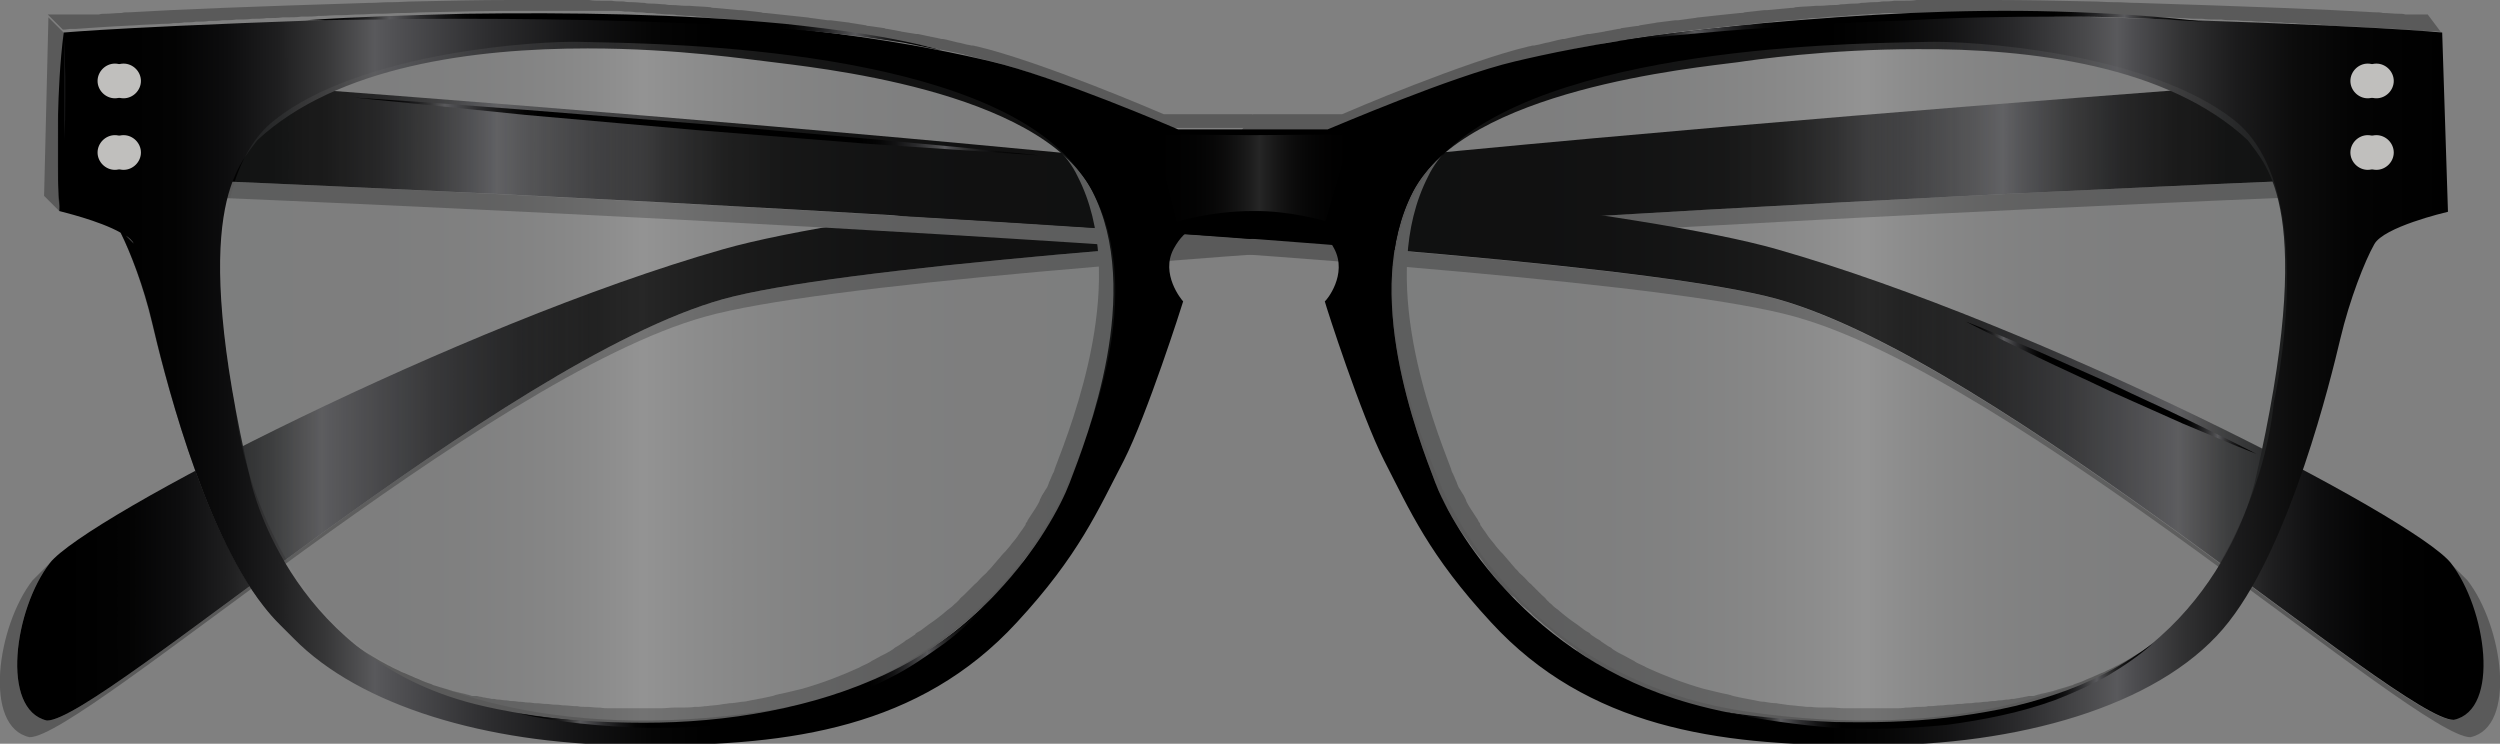 <!--Generator: Adobe Illustrator 22.1.0, SVG Export Plug-In--><svg xmlns="http://www.w3.org/2000/svg" xmlns:xlink="http://www.w3.org/1999/xlink" width="345.9" height="102.9"><rect width="100%" height="100%" fill="#808080" stroke="none"/><style>.st0{fill:#5a5a5a}.st3{enable-background:new}.st7{fill:#c0bfbd}</style><path class="st0" d="M100 41.4C69.4 50 13.9 99.7 6.5 99.7 0 98.2 2 84.2 6.9 77.9c.1-.2.3-.3.5-.5L5 79.8l-.5.5c-4.9 6.3-6.9 20.3-.4 21.7 7.4 0 62.9-49.7 93.5-58.2 31-8.7 210.2-16.1 219.7-16.5l2.4-2.4c-9.5.4-188.7 7.9-219.7 16.5z"/><linearGradient id="SVGID_1_" gradientUnits="userSpaceOnUse" x1="2.381" y1="55.345" x2="321.118" y2="55.345"><stop offset=".021"/><stop offset=".048" stop-color="#030303"/><stop offset=".07" stop-color="#0d0d0e"/><stop offset=".091" stop-color="#1e1e1f"/><stop offset=".111" stop-color="#363637"/><stop offset=".129" stop-color="#545456"/><stop offset=".132" stop-color="#59595c"/><stop offset=".141" stop-color="#505053"/><stop offset=".18" stop-color="#2d2d2f"/><stop offset=".216" stop-color="#141415"/><stop offset=".249" stop-color="#050505"/><stop offset=".275"/><stop offset=".741"/><stop offset=".764" stop-color="#050505"/><stop offset=".79" stop-color="#121213"/><stop offset=".819" stop-color="#29292b"/><stop offset=".849" stop-color="#49494b"/><stop offset=".862" stop-color="#59595c"/><stop offset=".87" stop-color="#4c4c4f"/><stop offset=".89" stop-color="#313132"/><stop offset=".912" stop-color="#1b1b1c"/><stop offset=".936" stop-color="#0c0c0c"/><stop offset=".963" stop-color="#030303"/><stop offset="1"/></linearGradient><path d="M100 34.5C136.3 24.1 311.9 11.7 321.1 11l-1.5 13.9c-9.4.4-188.6 7.9-219.6 16.5C69.4 50 13.9 99.7 6.5 99.7 0 98.2 2 84.2 6.9 77.9c4.9-6.3 56.7-33 93.1-43.4z" fill="url(#SVGID_1_)"/><path class="st0" d="M245.9 41.4c30.6 8.6 86.1 58.2 93.5 58.2 6.5-1.4 4.5-15.4-.4-21.7-.1-.2-.3-.3-.5-.5l2.4 2.4.5.5c4.9 6.3 6.9 20.3.4 21.7-7.4 0-62.9-49.7-93.5-58.2-31-8.7-210.2-16.1-219.7-16.5l-2.4-2.4c9.5.4 188.7 7.9 219.7 16.5z"/><linearGradient id="SVGID_2_" gradientUnits="userSpaceOnUse" x1="4.503" y1="55.345" x2="323.24" y2="55.345" gradientTransform="matrix(-1 0 0 1 348.01 0)"><stop offset=".021"/><stop offset=".048" stop-color="#030303"/><stop offset=".07" stop-color="#0d0d0e"/><stop offset=".091" stop-color="#1e1e1f"/><stop offset=".111" stop-color="#363637"/><stop offset=".129" stop-color="#545456"/><stop offset=".132" stop-color="#59595c"/><stop offset=".141" stop-color="#505053"/><stop offset=".18" stop-color="#2d2d2f"/><stop offset=".216" stop-color="#141415"/><stop offset=".249" stop-color="#050505"/><stop offset=".275"/><stop offset=".741"/><stop offset=".764" stop-color="#050505"/><stop offset=".79" stop-color="#121213"/><stop offset=".819" stop-color="#29292b"/><stop offset=".849" stop-color="#49494b"/><stop offset=".862" stop-color="#59595c"/><stop offset=".87" stop-color="#4c4c4f"/><stop offset=".89" stop-color="#313132"/><stop offset=".912" stop-color="#1b1b1c"/><stop offset=".936" stop-color="#0c0c0c"/><stop offset=".963" stop-color="#030303"/><stop offset="1"/></linearGradient><path d="M245.9 34.5C209.6 24.1 34 11.7 24.8 11l1.5 13.9c9.4.4 188.6 7.8 219.7 16.5 30.6 8.6 86.1 58.2 93.5 58.2 6.5-1.4 4.5-15.4-.4-21.7-5-6.3-56.8-33-93.2-43.4z" fill="url(#SVGID_2_)"/><path class="st0" d="M40.7 88.3l-2.1-2.1c-.8-.8-1.5-1.6-2.2-2.5-8.6-11-14.1-33.6-15.4-39.1-1.3-5.5-3.4-10.8-4.7-13.1l2.1 2.1c1.3 2.4 3.4 7.6 4.7 13.1 1.3 5.5 6.7 28.1 15.4 39.1.6.9 1.4 1.7 2.2 2.5z"/><g class="st3"><defs><path id="SVGID_3_" class="st3" d="M15.9 31l2.1 2.1c.2.2.3.3.4.5l-2.1-2.1c0-.1-.2-.3-.4-.5z"/></defs><clipPath id="SVGID_4_"><use xlink:href="#SVGID_3_" overflow="visible"/></clipPath><g clip-path="url(#SVGID_4_)"><path d="M18.4 33.6l-2.1-2.1c-.1-.2-.2-.4-.4-.5l2.1 2.1c.2.2.3.3.4.5" fill="#212122"/></g></g><path class="st0" d="M8.2 29.2l-2.1-2.1.6-24.7 2.1 2.1zM138.1 81.9c.2-.2.4-.5.7-.7.1-.1.2-.2.3-.4.3-.4.6-.7.9-1.1.3-.3.6-.7.8-1 .1-.1.2-.2.3-.4.2-.2.4-.5.5-.7.1-.1.2-.3.3-.4.2-.2.3-.4.5-.6.1-.1.2-.3.3-.4.1-.2.3-.4.4-.6.1-.1.2-.3.3-.4.1-.2.3-.4.4-.6.1-.1.2-.3.3-.4.1-.2.3-.4.4-.6.1-.1.1-.2.2-.3l.6-.9c.2-.3.3-.6.5-.9.1-.1.1-.2.2-.3l.3-.6c.1-.1.1-.2.2-.3.1-.2.2-.3.3-.5.1-.1.1-.2.2-.3.1-.2.2-.3.2-.5 0-.1.1-.2.1-.3.1-.1.1-.3.2-.4 0-.1.1-.2.1-.3.1-.2.1-.3.2-.4 0-.1.1-.1.1-.2.1-.2.2-.4.2-.6 2.4-6.3 10.3-26.4 3.1-40.3-.8-1.5-1.8-2.8-3-4.1l-2.1-2.1c1.2 1.2 2.3 2.6 3 4.1 7.2 14-.7 34-3.1 40.3-.1.2-.1.4-.2.6 0 .1-.1.1-.1.2-.1.1-.1.3-.2.4 0 .1-.1.2-.1.3-.1.1-.1.3-.2.4 0 .1-.1.2-.1.3-.1.2-.1.3-.2.5-.1.1-.1.2-.2.3-.1.2-.2.3-.3.5-.1.1-.1.2-.2.3l-.3.6c0 .1-.1.2-.1.3-.3.6-.7 1.2-1.1 1.8-.1.1-.1.2-.2.3-.1.2-.3.4-.4.7-.1.1-.2.2-.2.4-.1.2-.3.4-.4.6-.1.1-.2.3-.3.4-.1.2-.3.4-.4.6-.1.1-.2.3-.3.4-.2.2-.3.4-.5.6-.1.1-.2.3-.3.4-.2.2-.4.5-.6.7l-.3.3-1.8 2.1-.3.3c-.2.3-.5.5-.7.7l-.4.4c-.2.2-.4.5-.7.7l-.4.4-.7.7-.4.4c-.2.2-.5.4-.7.7l-.4.4c-.3.2-.5.5-.8.7-.1.1-.3.2-.4.3-.8.7-1.7 1.4-2.6 2-.1.1-.3.2-.4.3-.3.2-.6.5-1 .7-.2.1-.4.2-.5.4l-.9.6c-.2.1-.4.2-.6.4l-.9.6c-.2.1-.4.2-.6.4-.3.2-.6.4-1 .6l-.6.3c-.4.2-.7.4-1.1.6-.2.1-.4.2-.5.3-.5.3-1.1.5-1.6.8-2.4 1.1-5 2.1-7.8 2.9-.8.2-1.7.4-2.5.6-.5.1-1.1.2-1.6.4-.5.1-.9.2-1.4.3-.5.1-1.1.2-1.6.3-.4.1-.9.2-1.3.2-.6.1-1.1.2-1.7.2-.4.1-.9.1-1.3.2-.6.1-1.2.1-1.8.2-.4 0-.8.1-1.1.1h-.5c-.7.1-1.4.1-2.1.1h-.8c-.6 0-1.2.1-1.8.1H84.5c-.5 0-1 0-1.5-.1h-.3c-.5 0-1-.1-1.5-.1h-.3c-.3 0-.7 0-1-.1h-.4c-.4 0-.9-.1-1.3-.1h-.1c-.4 0-.7-.1-1.1-.1h-.3c-.3 0-.7-.1-1-.1h-.2c-.4 0-.8-.1-1.1-.1h-.3c-.3 0-.6-.1-.9-.1H73c-.3 0-.7-.1-1-.1h-.1c-.3 0-.6-.1-.9-.1h-.2c-.3 0-.5-.1-.8-.1h-.1c-.3 0-.6-.1-.8-.1h-.2c-.2 0-.4-.1-.6-.1h-.2c-.2 0-.4-.1-.6-.1-.2 0-.4-.1-.5-.1h-.1c-.1 0-.3-.1-.4-.1h-.1c-.1 0-.3-.1-.4-.1H65.4c-.2 0-.3-.1-.4-.1-.2-.1-.5-.1-.7-.2-.6-.1-1.2-.3-1.7-.4-.2-.1-.4-.1-.6-.2-.7-.2-1.4-.4-2-.6-.1 0-.1 0-.2-.1-.6-.2-1.2-.4-1.8-.7-.2-.1-.3-.1-.5-.2-.5-.2-1.1-.5-1.6-.7-.1 0-.2-.1-.3-.1-.5-.3-1.1-.5-1.6-.8-.1-.1-.3-.1-.4-.2-.4-.2-.7-.4-1.1-.6-.2-.1-.3-.2-.5-.3-.3-.2-.7-.4-1-.6-.2-.1-.3-.2-.5-.3-.4-.3-.8-.5-1.2-.8-.1 0-.1-.1-.2-.1-.4-.3-.9-.6-1.3-1-.1-.1-.2-.2-.4-.3-.3-.2-.6-.5-.9-.7-.1-.1-.3-.2-.4-.3-.3-.2-.6-.5-.8-.7L45 86c-.4-.3-.7-.7-1.1-1l2.1 2.1c.3.3.7.7 1.1 1l.3.3c.3.2.5.5.8.7.1.1.3.2.4.3.3.2.6.5.9.7.1.1.2.2.4.3.4.3.8.6 1.3 1 .1 0 .1.1.2.1.4.3.8.5 1.2.8.1.1.3.2.5.3.3.2.7.4 1 .6.2.1.3.2.5.3.4.2.7.4 1.1.6.1.1.3.2.4.2.5.3 1 .5 1.6.8h.1c.1 0 .2.1.2.1.5.2 1 .5 1.5.7.2.1.4.1.5.2.6.2 1.1.4 1.7.7.1 0 .1.1.2.1.7.2 1.3.4 2 .6.2.1.4.1.6.2.6.2 1.1.3 1.7.4.1 0 .2.1.4.1.1 0 .2.1.3.1h.1c.1 0 .1 0 .2.1h.2c.2.1.5.1.8.2h.2c.1 0 .2 0 .3.1.1 0 .2 0 .3.1.1 0 .2 0 .4.1.1 0 .3.1.4.1.1 0 .2 0 .3.1.1 0 .3.1.4.1.1 0 .2 0 .3.1.2 0 .5.1.7.1h.3c.2 0 .4.1.6.1.1 0 .2 0 .3.1.2 0 .5.1.7.1h.2c.3 0 .6.1.9.1h.3c.2 0 .5.1.7.1h.3c.3 0 .7.1 1.1.1h.3c.3 0 .6.1.9.1h.4c.3 0 .7.1 1 .1h.2c.4 0 .8.1 1.2.1h.4c.3 0 .7 0 1 .1h.4c.5 0 1 .1 1.5.1h.3c.5 0 1 0 1.4.1H92.9c.6 0 1.2 0 1.8-.1h.8c.7 0 1.4-.1 2.1-.1h.6c.3 0 .6-.1 1-.1.6-.1 1.2-.1 1.9-.2.4 0 .8-.1 1.2-.2l1.8-.3c.4-.1.8-.1 1.2-.2l1.8-.3c.4-.1.9-.2 1.3-.3.6-.1 1.1-.2 1.7-.4.1 0 .3-.1.4-.1l2.1-.6c2.5-.7 4.8-1.6 7-2.5.3-.1.5-.2.8-.3.6-.3 1.1-.5 1.6-.8.2-.1.4-.2.5-.3.4-.2.7-.4 1.1-.6l.6-.3c.3-.2.7-.4 1-.6.2-.1.4-.2.6-.4l.9-.6c.2-.1.4-.2.6-.4l.9-.6c.2-.1.4-.2.5-.4.3-.2.6-.5 1-.7.1-.1.3-.2.4-.3.4-.3.9-.7 1.3-1 .4-.3.8-.7 1.2-1 .1-.1.3-.2.4-.3.3-.2.5-.5.8-.7.2-.1.3-.3.5-.4.2-.2.5-.4.7-.7.2-.1.3-.3.5-.4.2-.2.4-.4.7-.6l.4-.4c.2-.2.4-.4.6-.7.6-.5.7-.6.9-.8zM173.3 15.8H161c-.9-.4-17-7.3-25.9-9.4-.2 0-.3-.1-.5-.1h-.2c-.3-.1-.6-.1-.9-.2-.1 0-.3-.1-.4-.1-.3-.1-.6-.1-.9-.2-.1 0-.3-.1-.4-.1-.4-.1-.8-.2-1.3-.3h-.2c-.4-.1-.9-.2-1.4-.3-.2 0-.3-.1-.5-.1-.5-.1-.9-.2-1.4-.3h-.3l-1.8-.3c-.2 0-.3-.1-.5-.1-.5-.1-1.1-.2-1.6-.3-.1 0-.3 0-.4-.1l-2.1-.3c-.2 0-.3 0-.5-.1-.6-.1-1.2-.2-1.9-.3-.2 0-.4-.1-.6-.1l-2.4-.3h-.4c-.7-.1-1.5-.2-2.2-.3-.2 0-.5-.1-.7-.1-1.8-.2-3.7-.4-5.6-.6-.2 0-.5 0-.7-.1l-2.7-.3h-.4c-1-.1-2.1-.2-3.2-.3-.2 0-.5 0-.7-.1-.9-.1-1.9-.1-2.9-.2H94.8c-.6 0-1.1-.1-1.7-.1-.4 0-.7 0-1.1-.1-.6 0-1.1-.1-1.7-.1-.4 0-.8 0-1.1-.1-.6 0-1.1-.1-1.7-.1-.4 0-.8 0-1.2-.1-.6 0-1.2 0-1.7-.1h-1.3c-.6 0-1.2 0-1.8-.1H70.6c-4.2 0-8.7.1-13.3.2-1 0-2 .1-2.9.1H54c-1 0-1.9.1-2.8.1H51c-16.1.5-26.4.9-33 1.3h-.1c-.4 0-.8 0-1.1.1h-.1c-.7 0-1.4.1-2 .1h-.1c-.3 0-.6 0-.9.1H9.5 9h-.5-.4-.8H7h-.2-.1-.1l2.1 2.1c.1 0 .4 0 1-.1H10.5c1.5-.1 4-.3 8.2-.5 1.1-.1 2.4-.1 3.8-.2h.1c.5 0 .9 0 1.4-.1.5 0 1 0 1.5-.1h.1c.5 0 1 0 1.5-.1h.2c.5 0 1.1 0 1.6-.1h.2c.5 0 1.1 0 1.7-.1h.1c.6 0 1.2 0 1.8-.1h.3c.6 0 1.2 0 1.9-.1h.2c.6 0 1.2 0 1.8-.1h.3c.6 0 1.3 0 1.9-.1h.6c.7 0 1.3 0 2-.1h.4c.7 0 1.3 0 2-.1h.4c.7 0 1.5-.1 2.2-.1h.6c.8 0 1.6-.1 2.4-.1h.1c.8 0 1.6-.1 2.4-.1h.7c.8 0 1.7-.1 2.6-.1h.5c.9 0 1.9-.1 2.9-.1 4.7-.1 9.1-.2 13.3-.2H85c.5 0 .9 0 1.4.1.5 0 1 0 1.6.1.5 0 1 0 1.5.1.5 0 1 0 1.4.1.5 0 1 .1 1.5.1.4 0 .9 0 1.3.1.5 0 1 .1 1.5.1.4 0 .8 0 1.2.1.3 0 .6 0 1 .1.9.1 1.7.1 2.5.2.3 0 .6 0 1 .1 1 .1 2.1.2 3 .3.2 0 .4 0 .6.1.8.1 1.6.1 2.4.2.3 0 .6.1.9.1.9.1 1.8.2 2.6.3h.3c.9.1 1.7.2 2.5.3.3 0 .5.1.8.1l2.1.3c.2 0 .3 0 .5.1.8.1 1.6.2 2.3.3.2 0 .4.1.7.1.6.1 1.2.2 1.7.3.2 0 .4.1.6.1.7.1 1.4.2 2 .3.2 0 .3.1.5.1l1.5.3c.2 0 .4.1.5.1l1.8.3c.1 0 .2 0 .3.1.5.1 1 .2 1.4.3.1 0 .3.1.4.1l1.5.3c.5.1 1 .2 1.4.3.1 0 .2 0 .3.1l1.2.3 1.2.3c.2 0 .4.1.5.1 8.9 2.1 25.1 9.1 25.9 9.4h12.3l-1.3-1.9zM208.6 81.9c-.2-.2-.4-.5-.7-.7-.1-.1-.2-.2-.3-.4-.3-.4-.6-.7-.9-1.1-.3-.3-.6-.7-.8-1-.1-.1-.2-.2-.3-.4-.2-.2-.4-.5-.5-.7-.1-.1-.2-.3-.3-.4-.2-.2-.3-.4-.5-.6-.1-.1-.2-.3-.3-.4-.1-.2-.3-.4-.4-.6-.1-.1-.2-.3-.3-.4-.1-.2-.3-.4-.4-.6-.1-.1-.2-.3-.3-.4-.1-.2-.3-.4-.4-.6-.1-.1-.1-.2-.2-.3l-.6-.9c-.2-.3-.3-.6-.5-.9-.1-.1-.1-.2-.2-.3l-.3-.6c-.1-.1-.1-.2-.2-.3-.1-.2-.2-.3-.3-.5-.1-.1-.1-.2-.2-.3-.1-.2-.2-.3-.2-.5 0-.1-.1-.2-.1-.3-.1-.1-.1-.3-.2-.4 0-.1-.1-.2-.1-.3-.1-.2-.1-.3-.2-.4 0-.1-.1-.1-.1-.2-.1-.2-.2-.4-.2-.6-2.4-6.3-10.3-26.4-3.1-40.3.8-1.5 1.8-2.8 3-4.1l2.1-2.1c-1.2 1.2-2.3 2.6-3 4.1-7.2 14 .7 34 3.1 40.3.1.2.1.4.2.6 0 .1.1.1.1.2.1.1.1.3.2.4 0 .1.1.2.1.3.1.1.1.3.2.4 0 .1.1.2.1.3.1.2.1.3.2.5.1.1.1.2.2.3.1.2.2.3.3.5.1.1.1.2.2.3l.3.6c0 .1.1.2.1.3.3.6.7 1.2 1.1 1.8.1.1.1.2.2.3.1.2.3.4.4.7.1.1.2.2.2.4.1.2.3.4.4.6.1.1.2.3.3.4.1.2.3.4.4.6.1.1.2.3.3.4.2.2.3.4.5.6.1.1.2.3.3.4.2.2.4.5.6.7l.3.3 1.8 2.1.3.3c.2.3.5.5.7.7l.4.4c.2.2.4.5.7.7l.4.4.7.7.4.4c.2.2.5.4.7.7l.4.4c.3.2.5.5.8.7.1.1.3.2.4.3.8.7 1.7 1.4 2.6 2 .1.1.3.2.4.3.3.2.6.5 1 .7.2.1.4.2.5.4l.9.6c.2.1.4.2.6.4l.9.6c.2.1.4.2.6.4.3.2.6.4 1 .6l.6.3c.4.2.7.4 1.1.6.2.1.4.2.5.3.5.3 1.1.5 1.6.8 2.4 1.1 5 2.1 7.8 2.9.8.2 1.7.4 2.5.6.5.1 1.1.2 1.6.4.5.1.9.2 1.4.3.5.1 1.1.2 1.6.3.4.1.9.2 1.3.2.6.1 1.1.2 1.7.2.4.1.8.1 1.3.2.6.1 1.2.1 1.8.2.4 0 .8.1 1.1.1h.5c.7.1 1.4.1 2.1.1h.8c.6 0 1.2.1 1.8.1H262.2c.5 0 1 0 1.5-.1h.3c.5 0 1-.1 1.5-.1h.3c.3 0 .7 0 1-.1h.4c.4 0 .9-.1 1.3-.1h.1c.4 0 .7-.1 1.1-.1h.3c.3 0 .7-.1 1-.1h.2c.4 0 .8-.1 1.1-.1h.3c.3 0 .6-.1.9-.1h.2c.3 0 .7-.1 1-.1h.1c.3 0 .6-.1.9-.1h.2c.3 0 .5-.1.8-.1h.1c.3 0 .6-.1.8-.1h.2c.2 0 .4-.1.6-.1h.2c.2 0 .4-.1.6-.1.2 0 .4-.1.5-.1h.1c.1 0 .3-.1.4-.1h.1c.1 0 .3-.1.4-.1H281.3c.2 0 .3-.1.4-.1.2-.1.5-.1.7-.2.6-.1 1.2-.3 1.7-.4.2-.1.4-.1.6-.2.7-.2 1.4-.4 2-.6.1 0 .1 0 .2-.1.6-.2 1.2-.4 1.8-.7.2-.1.3-.1.5-.2.5-.2 1.1-.5 1.6-.7.1 0 .2-.1.3-.1.5-.3 1.1-.5 1.6-.8.1-.1.3-.1.4-.2.4-.2.7-.4 1.1-.6.2-.1.3-.2.5-.3.3-.2.7-.4 1-.6.2-.1.3-.2.5-.3.4-.3.8-.5 1.2-.8.1 0 .1-.1.2-.1.4-.3.9-.6 1.3-1 .1-.1.2-.2.4-.3.3-.2.6-.5.9-.7.1-.1.3-.2.4-.3.3-.2.6-.5.8-.7l.3-.3c.4-.3.7-.7 1.1-1l-2.1 2.1c-.3.3-.7.7-1.1 1l-.3.3c-.3.2-.5.5-.8.7-.1.1-.3.2-.4.3-.3.2-.6.5-.9.7-.1.1-.2.2-.4.3-.4.3-.8.6-1.3 1-.1 0-.1.1-.2.1-.4.3-.8.5-1.2.8-.1.1-.3.2-.5.3-.3.2-.6.4-1 .6-.2.1-.3.2-.5.3-.4.2-.7.4-1.1.6-.1.1-.3.2-.4.2-.5.3-1 .5-1.6.8h-.1c-.1 0-.2.1-.2.1-.5.2-1 .5-1.5.7-.2.1-.4.1-.5.2-.6.2-1.1.4-1.7.7-.1 0-.1.1-.2.1-.6.2-1.3.4-2 .6-.2.1-.4.1-.6.2-.6.2-1.1.3-1.7.4-.1 0-.2.1-.4.1-.1 0-.2.1-.3.1h-.1c-.1 0-.1 0-.2.1h-.1-.1c-.2.1-.5.1-.8.2h-.2c-.1 0-.2 0-.3.1-.1 0-.2 0-.3.1-.1 0-.2 0-.4.1-.1 0-.3.1-.4.1-.1 0-.2 0-.3.1-.1 0-.3.1-.4.1-.1 0-.2 0-.3.1-.2 0-.5.1-.7.1h-.3c-.2 0-.4.1-.6.1-.1 0-.2 0-.3.1-.2 0-.5.1-.7.1h-.2c-.3 0-.6.1-.9.1h-.3c-.2 0-.5.1-.7.1h-.3c-.3 0-.7.1-1.1.1h-.3c-.3 0-.6.1-.9.1h-.4c-.3 0-.7.1-1 .1h-.2c-.4 0-.8.1-1.2.1h-.4c-.3 0-.7 0-1 .1h-.3-.1c-.5 0-1 .1-1.5.1h-.3c-.5 0-1 0-1.4.1H253.8c-.6 0-1.2 0-1.8-.1h-.8c-.7 0-1.4-.1-2.1-.1h-.5-.1c-.3 0-.6-.1-1-.1-.6-.1-1.2-.1-1.9-.2-.4 0-.8-.1-1.2-.2l-1.8-.3c-.4-.1-.8-.1-1.2-.2-.6-.1-1.2-.2-1.7-.3-.4-.1-.9-.2-1.3-.3-.6-.1-1.1-.2-1.7-.4-.1 0-.3-.1-.4-.1l-2.1-.6c-2.5-.7-4.8-1.6-7-2.5-.3-.1-.5-.2-.8-.3-.6-.3-1.1-.5-1.6-.8-.2-.1-.4-.2-.5-.3-.4-.2-.7-.4-1.1-.6l-.6-.3c-.3-.2-.7-.4-1-.6-.2-.1-.4-.2-.6-.4l-.9-.6c-.2-.1-.4-.2-.6-.4l-.9-.6c-.2-.1-.4-.2-.5-.4-.3-.2-.6-.5-1-.7-.1-.1-.3-.2-.4-.3-.4-.3-.9-.7-1.3-1-.4-.3-.8-.7-1.2-1-.1-.1-.3-.2-.4-.3-.3-.2-.5-.5-.8-.7-.2-.1-.3-.3-.5-.4-.2-.2-.5-.4-.7-.7-.2-.1-.3-.3-.5-.4-.2-.2-.4-.4-.7-.6l-.4-.4c-.2-.2-.4-.4-.6-.7-.7-.5-.9-.6-1-.8z"/><path class="st0" d="M173.4 15.8h12.3c.9-.4 17-7.3 25.9-9.4.2 0 .3-.1.5-.1h.2c.3-.1.6-.1.9-.2.1 0 .3-.1.4-.1.3-.1.6-.1.9-.2.1 0 .3-.1.4-.1.4-.1.8-.2 1.3-.3h.2c.4-.1.9-.2 1.4-.3.2 0 .3-.1.5-.1.5-.1.9-.2 1.4-.3h.3l1.8-.3c.2 0 .3-.1.5-.1.5-.1 1.1-.2 1.6-.3.1 0 .3 0 .4-.1l2.1-.3c.2 0 .3 0 .5-.1.6-.1 1.2-.2 1.9-.3.2 0 .4-.1.6-.1l2.4-.3h.4c.7-.1 1.5-.2 2.2-.3.2 0 .4-.1.7-.1 1.8-.2 3.6-.4 5.6-.6.2 0 .5 0 .7-.1l2.7-.3h.4c1-.1 2.1-.2 3.2-.3.2 0 .5 0 .7-.1.9-.1 1.9-.1 2.9-.2H251.9c.6 0 1.1-.1 1.7-.1.4 0 .7 0 1.1-.1.6 0 1.1-.1 1.7-.1.4 0 .8 0 1.1-.1.6 0 1.1-.1 1.7-.1.4 0 .8 0 1.2-.1.6 0 1.2 0 1.7-.1h1.3c.6 0 1.2 0 1.8-.1h10.9c4.2 0 8.7.1 13.3.2 1 0 2 .1 2.9.1h.4c1 0 1.9.1 2.8.1h.2c15.8.5 26.1.9 32.8 1.3h.1c.4 0 .8 0 1.1.1h.1c.7 0 1.4.1 2 .1h.1c.3 0 .6 0 .9.1h3.1l1.8 2.4c-.1 0-.4 0-1-.1H336.4h-.4-.1c-1.5-.1-4-.3-8.2-.5-1.1-.1-2.4-.1-3.8-.2h-.1c-.5 0-.9 0-1.4-.1-.5 0-1 0-1.5-.1h-.1c-.5 0-1 0-1.5-.1h-.2c-.5 0-1.1 0-1.6-.1h-.2c-.5 0-1.1 0-1.7-.1h-.1c-.6 0-1.2 0-1.8-.1h-.3c-.6 0-1.2 0-1.9-.1h-.2c-.6 0-1.2 0-1.8-.1h-.3c-.6 0-1.3 0-1.9-.1h-.6c-.7 0-1.3 0-2-.1h-.4c-.7 0-1.3 0-2-.1h-.4c-.7 0-1.5-.1-2.2-.1h-.6c-.8 0-1.6-.1-2.4-.1h-.1c-.8 0-1.6-.1-2.4-.1h-.7c-.8 0-1.7-.1-2.6-.1h-.5c-.9 0-1.9-.1-2.9-.1-4.7-.1-9.1-.2-13.3-.2H261.4c-.5 0-.9 0-1.4.1-.5 0-1 0-1.6.1-.5 0-1 0-1.5.1-.5 0-1 0-1.4.1-.5 0-1 .1-1.5.1-.4 0-.9 0-1.3.1-.5 0-1 .1-1.5.1-.4 0-.8 0-1.2.1-.3 0-.6 0-1 .1-.9.1-1.7.1-2.5.2-.3 0-.6 0-1 .1-1 .1-2.1.2-3 .3-.2 0-.4 0-.6.1-.8.1-1.6.1-2.4.2-.3 0-.6.1-.9.1-.9.1-1.8.2-2.6.3h-.3c-.9.1-1.7.2-2.5.3-.3 0-.5.1-.8.1l-2.1.3c-.2 0-.3 0-.5.1-.8.1-1.6.2-2.3.3-.2 0-.4.1-.7.1-.6.1-1.2.2-1.7.3-.2 0-.4.1-.6.1-.7.1-1.4.2-2 .3-.2 0-.3.1-.5.1l-1.5.3c-.2 0-.4.1-.5.1l-1.8.3c-.1 0-.2 0-.3.1-.5.1-1 .2-1.4.3-.1 0-.3.1-.4.1l-1.5.3c-.5.1-1 .2-1.4.3-.1 0-.2 0-.3.1l-1.2.3-1.2.3c-.2 0-.4.1-.5.1-8.9 2.1-25.1 9.1-25.9 9.4h-12.3l1.6-2.2z"/><linearGradient id="SVGID_5_" gradientUnits="userSpaceOnUse" x1="8.194" y1="52.488" x2="338.485" y2="52.488"><stop offset=".021"/><stop offset=".048" stop-color="#030303"/><stop offset=".07" stop-color="#0d0d0e"/><stop offset=".091" stop-color="#1e1e1f"/><stop offset=".111" stop-color="#363637"/><stop offset=".129" stop-color="#545456"/><stop offset=".132" stop-color="#59595c"/><stop offset=".141" stop-color="#505053"/><stop offset=".18" stop-color="#2d2d2f"/><stop offset=".216" stop-color="#141415"/><stop offset=".249" stop-color="#050505"/><stop offset=".275"/><stop offset=".741"/><stop offset=".764" stop-color="#050505"/><stop offset=".79" stop-color="#121213"/><stop offset=".819" stop-color="#29292b"/><stop offset=".849" stop-color="#49494b"/><stop offset=".862" stop-color="#59595c"/><stop offset=".87" stop-color="#4c4c4f"/><stop offset=".89" stop-color="#313132"/><stop offset=".912" stop-color="#1b1b1c"/><stop offset=".936" stop-color="#0c0c0c"/><stop offset=".963" stop-color="#030303"/><stop offset="1"/></linearGradient><path d="M337.9 4.5c-.4 0-8.4-1-50.4-2.2-4.7-.1-9.1-.2-13.3-.2-35.6 0-56.6 4.5-64.6 6.4-8.9 2.1-25.1 9.1-25.9 9.4H163c-.9-.4-17-7.3-25.9-9.4-8-1.9-29-6.4-64.6-6.4-4.2 0-8.7.1-13.3.2-42 1.3-50 2.2-50.4 2.2l-.6 24.7c.3.1 5.5 1.3 8.5 3 1.3 2.6 3.2 7.4 4.4 12.6 1.3 5.5 6.7 28.1 15.4 39.1.7.9 1.4 1.7 2.2 2.5l2.1 2.1-.2-.2c9.3 9.5 26.9 14.5 45.4 14.8h4.4c18.7 0 36.8-2.3 50.3-17 8.6-9.3 11.2-15.5 14.8-22.4 3.2-6.3 8-21.3 8.2-22-.2-.2-3.2-3.8-1.3-7.3 1.7-3.1 3.7-3.4 6-3.7 1.4-.2 3.6-.3 5.1-.4 1.6.1 3.7.3 5.1.4 2.4.3 4.3.5 6 3.7 1.9 3.6-1.1 7.2-1.3 7.3.2.8 5 15.7 8.2 22 3.6 7 6.2 13.1 14.8 22.4 13.4 14.6 31.5 17 50.3 17h4.4c19.9-.3 38.8-6 47.4-17.1 8.6-11 14.1-33.6 15.4-39.1 1.3-5.5 3.4-10.8 4.7-13.1 1.3-2.4 9.8-4.4 10.2-4.5l-.8-24.8zM17.4 32.6c.5.3.9.7 1.1 1.1l-1.1-1.1zm22 54.4c.1.1.2.2.3.4 0-.2-.2-.3-.3-.4zM148 66.8c-2.4 6.3-12.9 24.2-35.1 30.5-7.7 2.2-15.7 2.9-22.7 2.9-13.2 0-22.8-2.4-23.3-2.5C40.7 91.8 35 67.9 34.7 66.6c-8.8-37.8-1.6-43.7.9-47.2C46.7 9.1 65.7 6.7 81.3 6.7c12.5 0 22.8 1.6 24.8 1.8 6.1.8 37.7 3.8 45 17.9 7.2 14-.7 34.1-3.1 40.4zm164-.2c-.3 1.3-6 25.2-32.2 31.1-.5.1-10.1 2.5-23.3 2.5-7 0-15-.7-22.7-2.9-22.3-6.3-32.8-24.2-35.2-30.5-2.4-6.3-10.3-26.4-3.1-40.3 7.3-14.1 38.9-17.1 45-17.9 2-.3 12.3-1.8 24.8-1.8C281 6.7 300 9.1 311 19.4c2.5 3.5 9.7 9.4 1 47.2z" fill="url(#SVGID_5_)"/><path class="st7" d="M18.3 11.2c0 1.3-1.1 2.4-2.4 2.4-1.3 0-2.4-1.1-2.4-2.4 0-1.3 1.1-2.4 2.4-2.4 1.3 0 2.4 1.1 2.4 2.4zM18.3 21.1c0 1.3-1.1 2.4-2.4 2.4-1.3 0-2.4-1.1-2.4-2.4 0-1.3 1.1-2.4 2.4-2.4 1.3 0 2.4 1.1 2.4 2.4z"/><path class="st7" d="M19.5 11.2c0 1.3-1.1 2.4-2.4 2.4-1.3 0-2.4-1.1-2.4-2.4 0-1.3 1.1-2.4 2.4-2.4 1.3 0 2.4 1.1 2.4 2.4zM19.5 21.1c0 1.3-1.1 2.4-2.4 2.4-1.3 0-2.4-1.1-2.4-2.4 0-1.3 1.1-2.4 2.4-2.4 1.3 0 2.4 1.1 2.4 2.4z"/><linearGradient id="SVGID_6_" gradientUnits="userSpaceOnUse" x1="159.789" y1="24.611" x2="186.89" y2="24.611"><stop offset="0" stop-color="#221f1f" stop-opacity="0"/><stop offset=".088" stop-color="#252222" stop-opacity=".164"/><stop offset=".161" stop-color="#2f2d2d" stop-opacity=".301"/><stop offset=".229" stop-color="#413e3e" stop-opacity=".428"/><stop offset=".294" stop-color="#595656" stop-opacity=".55"/><stop offset=".356" stop-color="#787676" stop-opacity=".667"/><stop offset=".417" stop-color="#9e9d9d" stop-opacity=".781"/><stop offset=".476" stop-color="#cbcaca" stop-opacity=".89"/><stop offset=".533" stop-color="#fefdfd" stop-opacity=".997"/><stop offset=".534" stop-color="#fff"/><stop offset=".603" stop-color="#c9c8c8" stop-opacity=".852"/><stop offset=".676" stop-color="#969595" stop-opacity=".695"/><stop offset=".749" stop-color="#6d6b6b" stop-opacity=".539"/><stop offset=".819" stop-color="#4c4a4a" stop-opacity=".39"/><stop offset=".885" stop-color="#353232" stop-opacity=".247"/><stop offset=".947" stop-color="#272424" stop-opacity=".114"/><stop offset="1" stop-color="#221f1f" stop-opacity="0"/></linearGradient><path d="M186.9 18.6l-13.8.1-13.3-.1 3 12.1s4.7-1.5 10.5-1.5c5.1-.1 10.1 1.4 10.1 1.4l3.5-12z" opacity=".15" fill="url(#SVGID_6_)"/><linearGradient id="SVGID_7_" gradientUnits="userSpaceOnUse" x1="30.632" y1="52.747" x2="154.343" y2="52.747"><stop offset="0" stop-color="#6d6f70"/><stop offset=".16" stop-color="#6f7172"/><stop offset=".234" stop-color="#777879"/><stop offset=".291" stop-color="#838586"/><stop offset=".34" stop-color="#969798"/><stop offset=".382" stop-color="#aeafaf"/><stop offset=".421" stop-color="#cbcccc"/><stop offset=".455" stop-color="#ededed"/><stop offset=".471" stop-color="#fff"/><stop offset=".48" stop-color="#f7f7f7"/><stop offset=".527" stop-color="#d2d3d3"/><stop offset=".577" stop-color="#b3b4b4"/><stop offset=".632" stop-color="#999b9b"/><stop offset=".693" stop-color="#858788"/><stop offset=".762" stop-color="#78797a"/><stop offset=".848" stop-color="#6f7172"/><stop offset="1" stop-color="#6d6f70"/></linearGradient><path d="M32.5 55.7S25.8 26.2 38 16.6c12-9.5 36.8-11 42.5-10.8 5.7.2 49.8-.1 66 14.8 15.8 14.5 3 41.6 1.5 45.7-1.5 4.1-12.6 27.6-42.3 32.1-29.7 4.5-48.7-3.7-56-9.1-9.2-6.8-16.1-21.4-17.2-33.6z" opacity=".15" fill="url(#SVGID_7_)"/><linearGradient id="SVGID_8_" gradientUnits="userSpaceOnUse" x1="213.235" y1="52.747" x2="336.947" y2="52.747" gradientTransform="matrix(-1 0 0 1 529.676 0)"><stop offset="0" stop-color="#6d6f70"/><stop offset=".16" stop-color="#6f7172"/><stop offset=".234" stop-color="#777879"/><stop offset=".291" stop-color="#838586"/><stop offset=".34" stop-color="#969798"/><stop offset=".382" stop-color="#aeafaf"/><stop offset=".421" stop-color="#cbcccc"/><stop offset=".455" stop-color="#ededed"/><stop offset=".471" stop-color="#fff"/><stop offset=".48" stop-color="#f7f7f7"/><stop offset=".527" stop-color="#d2d3d3"/><stop offset=".577" stop-color="#b3b4b4"/><stop offset=".632" stop-color="#999b9b"/><stop offset=".693" stop-color="#858788"/><stop offset=".762" stop-color="#78797a"/><stop offset=".848" stop-color="#6f7172"/><stop offset="1" stop-color="#6d6f70"/></linearGradient><path d="M314.6 55.7s6.7-29.5-5.5-39.1c-12.1-9.5-36.8-11-42.6-10.8-5.7.2-49.8-.1-66 14.8-15.8 14.5-3 41.6-1.5 45.7 1.5 4.1 12.6 27.6 42.3 32.1 29.7 4.5 48.7-3.7 56-9.1 9.2-6.8 16.1-21.4 17.3-33.6z" opacity=".15" fill="url(#SVGID_8_)"/><g><linearGradient id="SVGID_9_" gradientUnits="userSpaceOnUse" x1="42.273" y1="4.405" x2="130.538" y2="4.405"><stop offset=".021"/><stop offset=".048" stop-color="#030303"/><stop offset=".07" stop-color="#0d0d0e"/><stop offset=".091" stop-color="#1e1e1f"/><stop offset=".111" stop-color="#363637"/><stop offset=".129" stop-color="#545456"/><stop offset=".132" stop-color="#59595c"/><stop offset=".141" stop-color="#505053"/><stop offset=".18" stop-color="#2d2d2f"/><stop offset=".216" stop-color="#141415"/><stop offset=".249" stop-color="#050505"/><stop offset=".275"/><stop offset=".741"/><stop offset=".764" stop-color="#050505"/><stop offset=".79" stop-color="#121213"/><stop offset=".819" stop-color="#29292b"/><stop offset=".849" stop-color="#49494b"/><stop offset=".862" stop-color="#59595c"/><stop offset=".87" stop-color="#4c4c4f"/><stop offset=".89" stop-color="#313132"/><stop offset=".912" stop-color="#1b1b1c"/><stop offset=".936" stop-color="#0c0c0c"/><stop offset=".963" stop-color="#030303"/><stop offset="1"/></linearGradient><path d="M42.3 2.8c7.3-.5 14.7-.7 22.1-.9 7.3-.1 14.7-.1 22.1.1 7.4.2 14.7.6 22.1 1.3 7.3.8 14.7 1.7 21.8 3.7L125 5.9l-5.5-.8c-3.7-.4-7.3-.9-11-1.1-3.7-.3-7.3-.5-11-.7-3.7-.1-7.4-.3-11-.4-7.4-.2-14.7-.3-22.1-.3-3.7 0-7.4 0-11.1.1-3.7 0-7.3.1-11 .1z" fill="url(#SVGID_9_)"/></g><g><linearGradient id="SVGID_10_" gradientUnits="userSpaceOnUse" x1="7.721" y1="16.528" x2="9.245" y2="16.528"><stop offset=".021"/><stop offset=".048" stop-color="#030303"/><stop offset=".07" stop-color="#0d0d0e"/><stop offset=".091" stop-color="#1e1e1f"/><stop offset=".111" stop-color="#363637"/><stop offset=".129" stop-color="#545456"/><stop offset=".132" stop-color="#59595c"/><stop offset=".141" stop-color="#505053"/><stop offset=".18" stop-color="#2d2d2f"/><stop offset=".216" stop-color="#141415"/><stop offset=".249" stop-color="#050505"/><stop offset=".275"/><stop offset=".741"/><stop offset=".764" stop-color="#050505"/><stop offset=".79" stop-color="#121213"/><stop offset=".819" stop-color="#29292b"/><stop offset=".849" stop-color="#49494b"/><stop offset=".862" stop-color="#59595c"/><stop offset=".87" stop-color="#4c4c4f"/><stop offset=".89" stop-color="#313132"/><stop offset=".912" stop-color="#1b1b1c"/><stop offset=".936" stop-color="#0c0c0c"/><stop offset=".963" stop-color="#030303"/><stop offset="1"/></linearGradient><path d="M8.2 28.6c-.3-4-.2-8-.2-12 .1-4 .3-8 .8-12 .3 4 .2 8 .2 12-.2 3.9-.4 8-.8 12z" fill="url(#SVGID_10_)"/></g><g><linearGradient id="SVGID_11_" gradientUnits="userSpaceOnUse" x1="71.585" y1="91.853" x2="137.406" y2="91.853"><stop offset=".021"/><stop offset=".048" stop-color="#030303"/><stop offset=".07" stop-color="#0d0d0e"/><stop offset=".091" stop-color="#1e1e1f"/><stop offset=".111" stop-color="#363637"/><stop offset=".129" stop-color="#545456"/><stop offset=".132" stop-color="#59595c"/><stop offset=".141" stop-color="#505053"/><stop offset=".18" stop-color="#2d2d2f"/><stop offset=".216" stop-color="#141415"/><stop offset=".249" stop-color="#050505"/><stop offset=".275"/><stop offset=".741"/><stop offset=".764" stop-color="#050505"/><stop offset=".79" stop-color="#121213"/><stop offset=".819" stop-color="#29292b"/><stop offset=".849" stop-color="#49494b"/><stop offset=".862" stop-color="#59595c"/><stop offset=".87" stop-color="#4c4c4f"/><stop offset=".89" stop-color="#313132"/><stop offset=".912" stop-color="#1b1b1c"/><stop offset=".936" stop-color="#0c0c0c"/><stop offset=".963" stop-color="#030303"/><stop offset="1"/></linearGradient><path d="M71.7 98.7c2.9.5 5.8.8 8.7 1 2.9.2 5.8.3 8.7.3 5.8 0 11.6-.5 17.3-1.6 5.7-1.1 11.3-2.8 16.5-5.3 5.2-2.5 10-5.9 14.2-10-2 2.1-4.1 4.2-6.4 5.9-2.4 1.7-4.8 3.4-7.4 4.7-5.2 2.7-10.9 4.4-16.6 5.6-5.8 1.1-11.6 1.5-17.5 1.4-6-.2-11.8-.7-17.5-2z" fill="url(#SVGID_11_)"/></g><g><linearGradient id="SVGID_12_" gradientUnits="userSpaceOnUse" x1="223.754" y1="3.602" x2="305.18" y2="3.602"><stop offset=".021"/><stop offset=".048" stop-color="#030303"/><stop offset=".07" stop-color="#0d0d0e"/><stop offset=".091" stop-color="#1e1e1f"/><stop offset=".111" stop-color="#363637"/><stop offset=".129" stop-color="#545456"/><stop offset=".132" stop-color="#59595c"/><stop offset=".141" stop-color="#505053"/><stop offset=".18" stop-color="#2d2d2f"/><stop offset=".216" stop-color="#141415"/><stop offset=".249" stop-color="#050505"/><stop offset=".275"/><stop offset=".741"/><stop offset=".764" stop-color="#050505"/><stop offset=".79" stop-color="#121213"/><stop offset=".819" stop-color="#29292b"/><stop offset=".849" stop-color="#49494b"/><stop offset=".862" stop-color="#59595c"/><stop offset=".87" stop-color="#4c4c4f"/><stop offset=".89" stop-color="#313132"/><stop offset=".912" stop-color="#1b1b1c"/><stop offset=".936" stop-color="#0c0c0c"/><stop offset=".963" stop-color="#030303"/><stop offset="1"/></linearGradient><path d="M223.8 5.7c6.7-1.1 13.5-1.8 20.2-2.5 6.8-.6 13.6-1.1 20.3-1.4 6.8-.3 13.6-.4 20.4-.2 6.8.2 13.6.6 20.3 1.4-3.4-.2-6.8-.4-10.2-.5-3.4-.2-6.8-.2-10.2-.2-6.8 0-13.6.1-20.3.5-6.7.2-13.5.6-20.3 1.1-3.4.2-6.8.5-10.1.8-3.4.3-6.8.7-10.1 1z" fill="url(#SVGID_12_)"/></g><g><linearGradient id="SVGID_13_" gradientUnits="userSpaceOnUse" x1="238.452" y1="94.852" x2="298.397" y2="94.852"><stop offset=".021"/><stop offset=".048" stop-color="#030303"/><stop offset=".07" stop-color="#0d0d0e"/><stop offset=".091" stop-color="#1e1e1f"/><stop offset=".111" stop-color="#363637"/><stop offset=".129" stop-color="#545456"/><stop offset=".132" stop-color="#59595c"/><stop offset=".141" stop-color="#505053"/><stop offset=".18" stop-color="#2d2d2f"/><stop offset=".216" stop-color="#141415"/><stop offset=".249" stop-color="#050505"/><stop offset=".275"/><stop offset=".741"/><stop offset=".764" stop-color="#050505"/><stop offset=".79" stop-color="#121213"/><stop offset=".819" stop-color="#29292b"/><stop offset=".849" stop-color="#49494b"/><stop offset=".862" stop-color="#59595c"/><stop offset=".87" stop-color="#4c4c4f"/><stop offset=".89" stop-color="#313132"/><stop offset=".912" stop-color="#1b1b1c"/><stop offset=".936" stop-color="#0c0c0c"/><stop offset=".963" stop-color="#030303"/><stop offset="1"/></linearGradient><path d="M238.5 98.5c2.6.4 5.1.7 7.7.9 2.6.2 5.1.4 7.7.5 5.2.1 10.3 0 15.4-.6 2.6-.3 5.1-.7 7.6-1.2s5-1.2 7.4-2c2.4-.8 4.8-1.8 7.1-3s4.5-2.6 6.5-4.1c-1.9 1.7-4.1 3.2-6.3 4.5-2.3 1.3-4.6 2.3-7.1 3.3-4.9 1.8-10 2.8-15.2 3.5-5.2.5-10.4.7-15.6.4-4.9-.4-10.1-1.1-15.2-2.2z" fill="url(#SVGID_13_)"/></g><g><path class="st7" d="M326.4 11.2c0 1.3 1.1 2.4 2.4 2.4 1.3 0 2.4-1.1 2.4-2.4 0-1.3-1.1-2.4-2.4-2.4-1.3 0-2.4 1.1-2.4 2.4zM326.4 21.1c0 1.3 1.1 2.4 2.4 2.4 1.3 0 2.4-1.1 2.4-2.4 0-1.3-1.1-2.4-2.4-2.4-1.3 0-2.4 1.1-2.4 2.4z"/></g><g><path class="st7" d="M325.2 11.2c0 1.3 1.1 2.4 2.4 2.4 1.3 0 2.4-1.1 2.4-2.4 0-1.3-1.1-2.4-2.4-2.4-1.3 0-2.4 1.1-2.4 2.4zM325.2 21.1c0 1.3 1.1 2.4 2.4 2.4 1.3 0 2.4-1.1 2.4-2.4 0-1.3-1.1-2.4-2.4-2.4-1.3 0-2.4 1.1-2.4 2.4z"/></g><g><linearGradient id="SVGID_14_" gradientUnits="userSpaceOnUse" x1="49.028" y1="17.524" x2="143.778" y2="17.524"><stop offset=".021"/><stop offset=".048" stop-color="#030303"/><stop offset=".07" stop-color="#0d0d0e"/><stop offset=".091" stop-color="#1e1e1f"/><stop offset=".111" stop-color="#363637"/><stop offset=".129" stop-color="#545456"/><stop offset=".132" stop-color="#59595c"/><stop offset=".141" stop-color="#505053"/><stop offset=".18" stop-color="#2d2d2f"/><stop offset=".216" stop-color="#141415"/><stop offset=".249" stop-color="#050505"/><stop offset=".275"/><stop offset=".741"/><stop offset=".764" stop-color="#050505"/><stop offset=".79" stop-color="#121213"/><stop offset=".819" stop-color="#29292b"/><stop offset=".849" stop-color="#49494b"/><stop offset=".862" stop-color="#59595c"/><stop offset=".87" stop-color="#4c4c4f"/><stop offset=".89" stop-color="#313132"/><stop offset=".912" stop-color="#1b1b1c"/><stop offset=".936" stop-color="#0c0c0c"/><stop offset=".963" stop-color="#030303"/><stop offset="1"/></linearGradient><path fill="url(#SVGID_14_)" d="M49 13.5l11.9.8 11.8.9 23.7 1.9 23.7 2.1 11.9 1.1 11.8 1.2-11.9-.8-11.8-.8L96.4 18l-23.7-2.1-11.8-1.2z"/></g><g><linearGradient id="SVGID_15_" gradientUnits="userSpaceOnUse" x1="271.838" y1="53.648" x2="312.468" y2="53.648"><stop offset=".021"/><stop offset=".048" stop-color="#030303"/><stop offset=".07" stop-color="#0d0d0e"/><stop offset=".091" stop-color="#1e1e1f"/><stop offset=".111" stop-color="#363637"/><stop offset=".129" stop-color="#545456"/><stop offset=".132" stop-color="#59595c"/><stop offset=".141" stop-color="#505053"/><stop offset=".18" stop-color="#2d2d2f"/><stop offset=".216" stop-color="#141415"/><stop offset=".249" stop-color="#050505"/><stop offset=".275"/><stop offset=".741"/><stop offset=".764" stop-color="#050505"/><stop offset=".79" stop-color="#121213"/><stop offset=".819" stop-color="#29292b"/><stop offset=".849" stop-color="#49494b"/><stop offset=".862" stop-color="#59595c"/><stop offset=".87" stop-color="#4c4c4f"/><stop offset=".89" stop-color="#313132"/><stop offset=".912" stop-color="#1b1b1c"/><stop offset=".936" stop-color="#0c0c0c"/><stop offset=".963" stop-color="#030303"/><stop offset="1"/></linearGradient><path d="M272 44.5c3.4 1.3 6.8 2.8 10.2 4.2 3.4 1.5 6.7 3 10.1 4.5 3.3 1.6 6.7 3.1 10 4.7s6.6 3.2 9.9 4.9c-3.4-1.3-6.8-2.8-10.2-4.2-3.4-1.5-6.7-3-10.1-4.5-3.3-1.6-6.7-3.1-10-4.7s-6.6-3.2-9.9-4.9z" fill="url(#SVGID_15_)"/></g></svg>